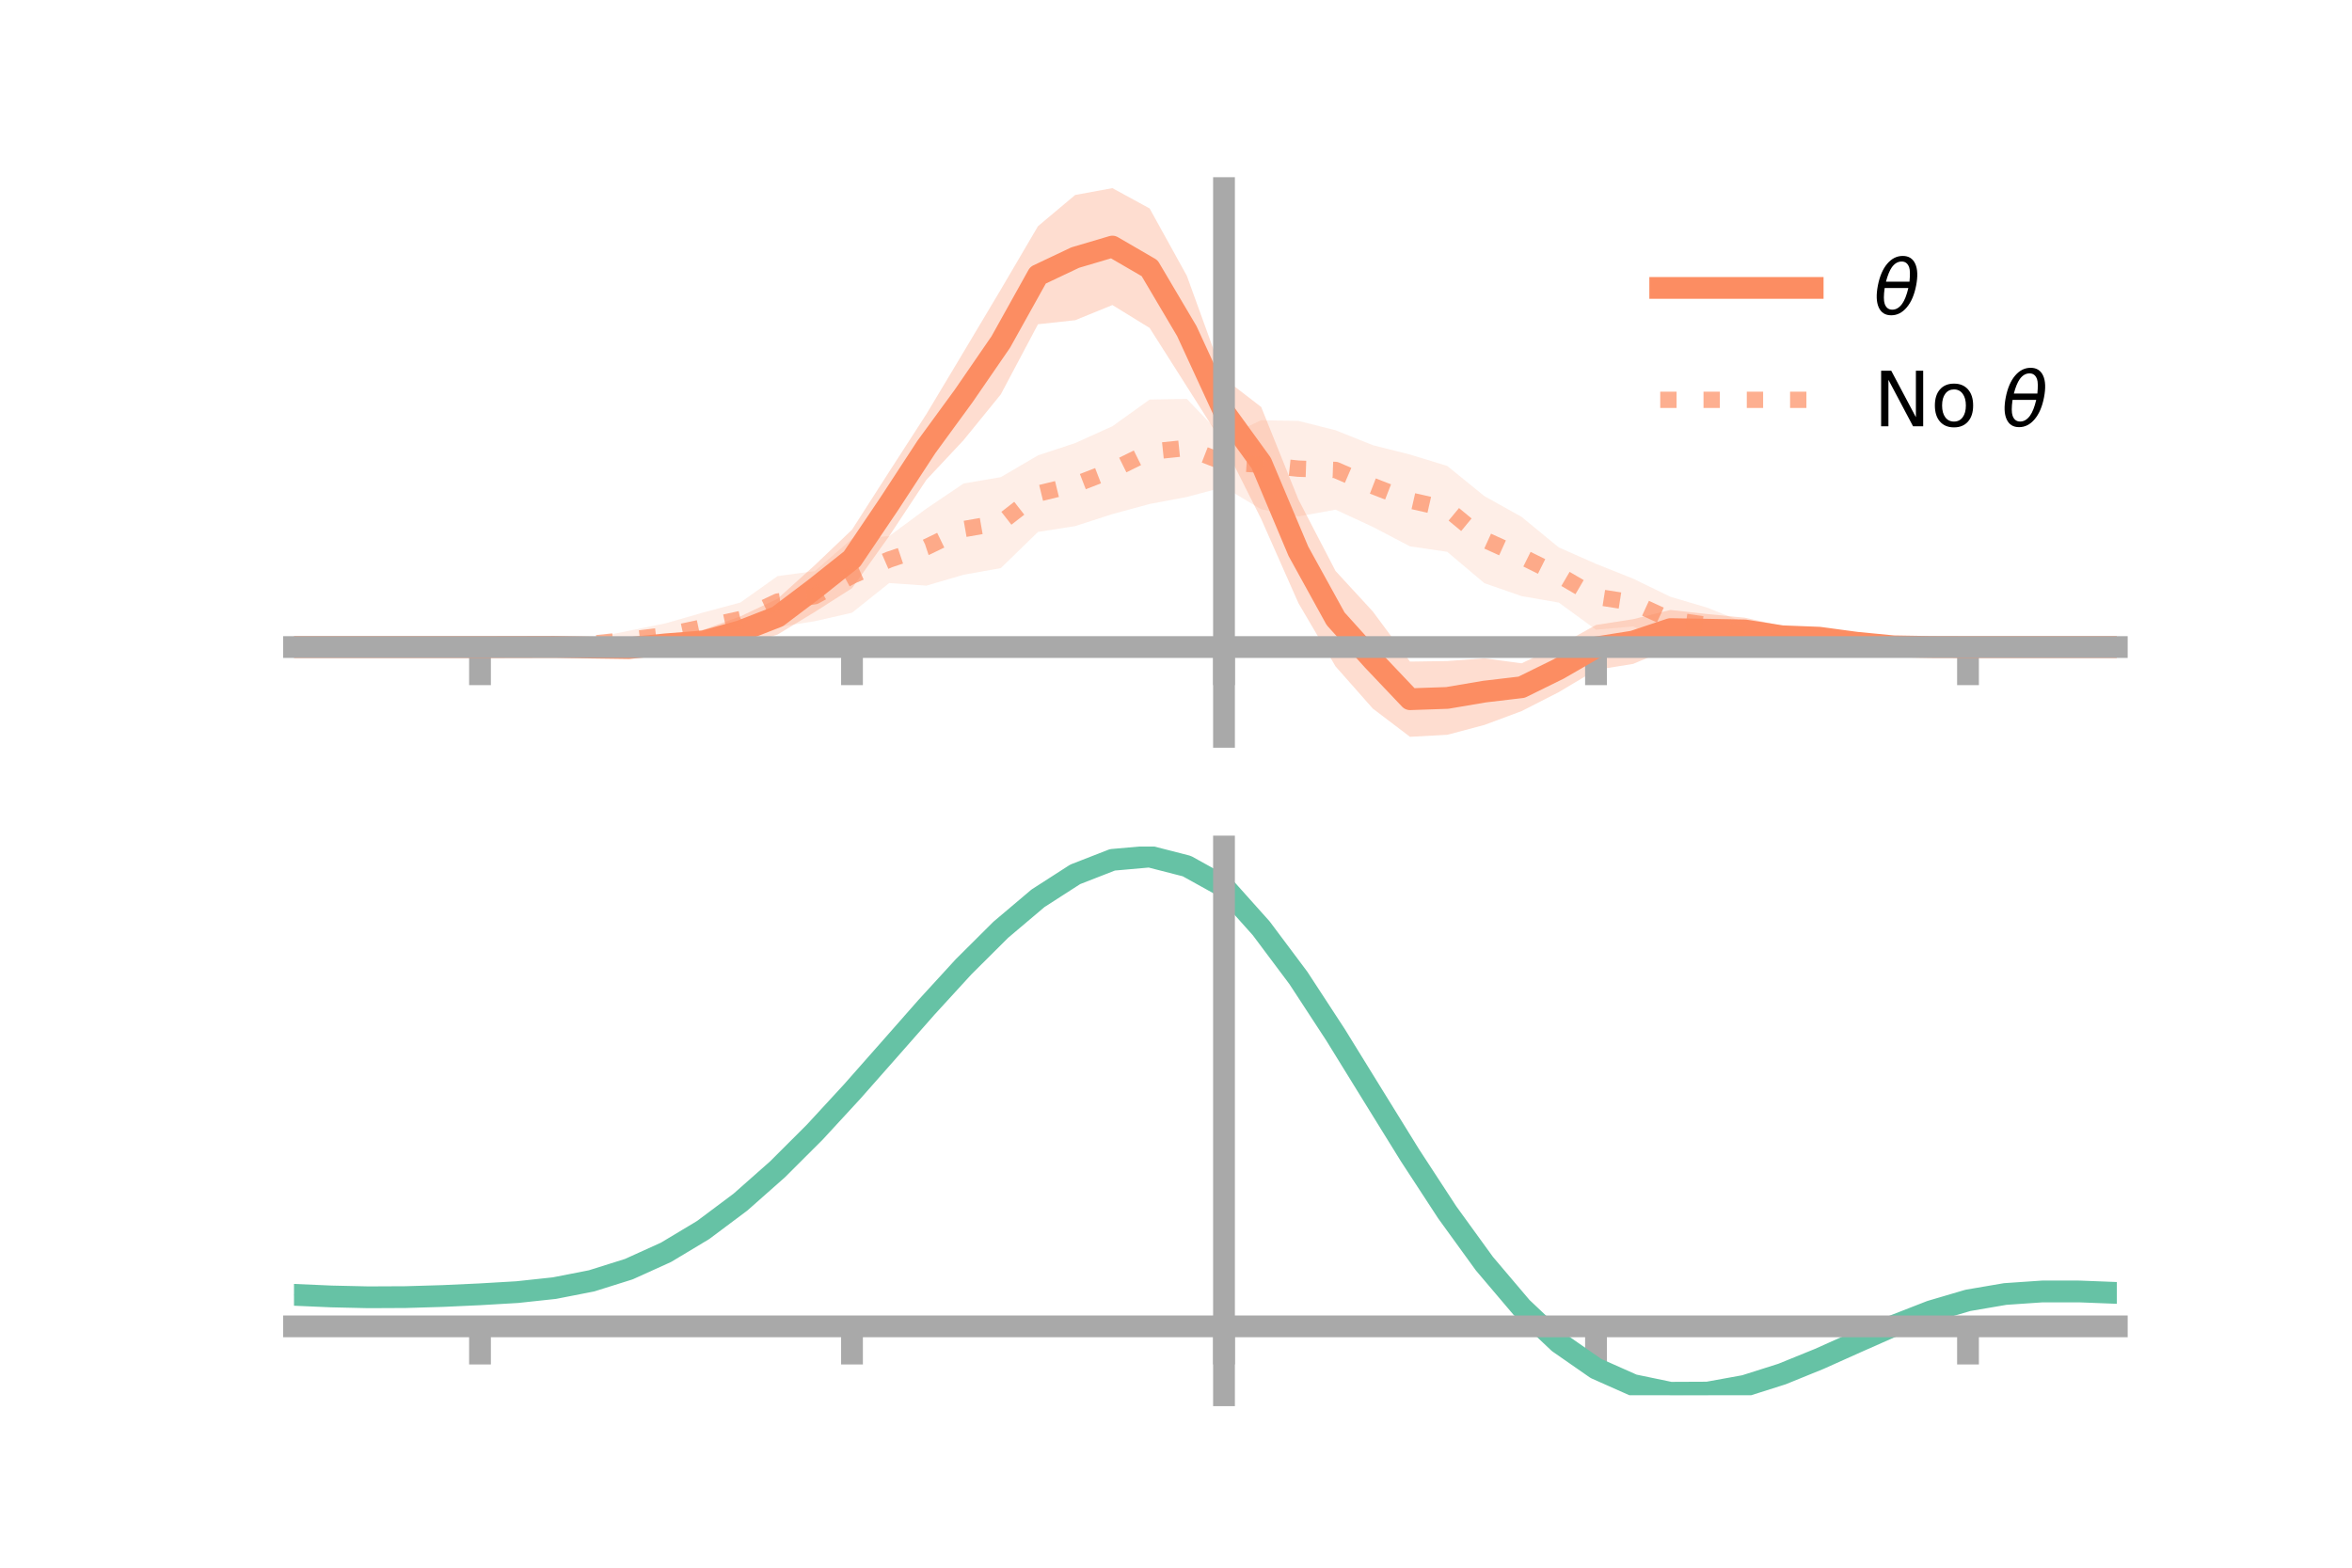 <?xml version="1.0" encoding="utf-8" standalone="no"?>
<!DOCTYPE svg PUBLIC "-//W3C//DTD SVG 1.1//EN"
  "http://www.w3.org/Graphics/SVG/1.1/DTD/svg11.dtd">
<!-- Created with matplotlib (https://matplotlib.org/) -->
<svg height="144pt" version="1.1" viewBox="0 0 216 144" width="216pt" xmlns="http://www.w3.org/2000/svg" xmlns:xlink="http://www.w3.org/1999/xlink">
 <defs>
  <style type="text/css">*{stroke-linecap:butt;stroke-linejoin:round;}</style>
 </defs>
 <g id="figure_1">
  <g id="patch_1">
   <path d="M 0 144 
L 216 144 
L 216 0 
L 0 0 
z
" style="fill:none;"/>
  </g>
  <g id="axes_1">
   <g id="patch_2">
    <path d="M 27 67.68 
L 194.4 67.68 
L 194.4 17.28 
L 27 17.28 
z
" style="fill:none;"/>
   </g>
   <g id="PolyCollection_1">
    <path clip-path="url(#p193797711a)" d="M 27 59.435 
L 27 59.435 
L 30.416 59.435 
L 33.833 59.435 
L 37.249 59.435 
L 40.665 59.435 
L 44.082 59.435 
L 47.498 59.335 
L 50.914 59.235 
L 54.331 59.025 
L 57.747 58.915 
L 61.163 58.308 
L 64.58 57.858 
L 67.996 56.618 
L 71.412 54.996 
L 74.829 51.912 
L 78.245 48.656 
L 81.661 43.326 
L 85.078 38.034 
L 88.494 32.33 
L 91.91 26.598 
L 95.327 20.775 
L 98.743 17.908 
L 102.159 17.28 
L 105.576 19.146 
L 108.992 25.324 
L 112.408 34.755 
L 115.824 37.385 
L 119.241 45.883 
L 122.657 52.454 
L 126.073 56.166 
L 129.49 60.771 
L 132.906 60.721 
L 136.322 60.468 
L 139.739 60.93 
L 143.155 59.309 
L 146.571 57.405 
L 149.988 56.874 
L 153.404 56.028 
L 156.82 56.407 
L 160.237 56.739 
L 163.653 57.494 
L 167.069 57.766 
L 170.486 58.518 
L 173.902 59.169 
L 177.318 59.312 
L 180.735 59.435 
L 184.151 59.435 
L 187.567 59.435 
L 190.984 59.435 
L 194.4 59.435 
L 194.4 59.435 
L 194.4 59.435 
L 190.984 59.435 
L 187.567 59.435 
L 184.151 59.435 
L 180.735 59.435 
L 177.318 59.538 
L 173.902 59.565 
L 170.486 59.557 
L 167.069 59.386 
L 163.653 59.394 
L 160.237 59.075 
L 156.82 59.278 
L 153.404 59.542 
L 149.988 60.98 
L 146.571 61.534 
L 143.155 63.575 
L 139.739 65.319 
L 136.322 66.59 
L 132.906 67.495 
L 129.49 67.68 
L 126.073 65.085 
L 122.657 61.217 
L 119.241 55.395 
L 115.824 47.674 
L 112.408 40.885 
L 108.992 35.5 
L 105.576 30.122 
L 102.159 28.019 
L 98.743 29.413 
L 95.327 29.783 
L 91.91 36.226 
L 88.494 40.426 
L 85.078 44.073 
L 81.661 49.241 
L 78.245 54.032 
L 74.829 56.21 
L 71.412 58.286 
L 67.996 59.337 
L 64.58 59.982 
L 61.163 60.057 
L 57.747 60.146 
L 54.331 59.942 
L 50.914 59.605 
L 47.498 59.522 
L 44.082 59.435 
L 40.665 59.435 
L 37.249 59.435 
L 33.833 59.435 
L 30.416 59.435 
L 27 59.435 
z
" style="fill:#fc8d62;fill-opacity:0.3;"/>
   </g>
   <g id="PolyCollection_2">
    <path clip-path="url(#p193797711a)" d="M 27 59.435 
L 27 59.435 
L 30.416 59.435 
L 33.833 59.435 
L 37.249 59.435 
L 40.665 59.435 
L 44.082 59.435 
L 47.498 59.261 
L 50.914 59.122 
L 54.331 58.618 
L 57.747 57.943 
L 61.163 57.246 
L 64.58 56.262 
L 67.996 55.343 
L 71.412 52.917 
L 74.829 52.46 
L 78.245 49.491 
L 81.661 49.244 
L 85.078 46.718 
L 88.494 44.411 
L 91.91 43.829 
L 95.327 41.827 
L 98.743 40.696 
L 102.159 39.154 
L 105.576 36.701 
L 108.992 36.64 
L 112.408 40.207 
L 115.824 38.596 
L 119.241 38.663 
L 122.657 39.52 
L 126.073 40.89 
L 129.49 41.752 
L 132.906 42.798 
L 136.322 45.571 
L 139.739 47.478 
L 143.155 50.284 
L 146.571 51.791 
L 149.988 53.157 
L 153.404 54.817 
L 156.82 55.826 
L 160.237 57.206 
L 163.653 57.845 
L 167.069 58.542 
L 170.486 58.799 
L 173.902 59.217 
L 177.318 59.356 
L 180.735 59.435 
L 184.151 59.435 
L 187.567 59.435 
L 190.984 59.435 
L 194.4 59.435 
L 194.4 59.435 
L 194.4 59.435 
L 190.984 59.435 
L 187.567 59.435 
L 184.151 59.435 
L 180.735 59.435 
L 177.318 59.543 
L 173.902 59.639 
L 170.486 59.759 
L 167.069 59.908 
L 163.653 59.756 
L 160.237 59.566 
L 156.82 58.991 
L 153.404 59.025 
L 149.988 57.541 
L 146.571 57.84 
L 143.155 55.35 
L 139.739 54.757 
L 136.322 53.568 
L 132.906 50.686 
L 129.49 50.186 
L 126.073 48.396 
L 122.657 46.816 
L 119.241 47.436 
L 115.824 46.783 
L 112.408 44.738 
L 108.992 45.65 
L 105.576 46.293 
L 102.159 47.221 
L 98.743 48.324 
L 95.327 48.861 
L 91.91 52.184 
L 88.494 52.793 
L 85.078 53.794 
L 81.661 53.557 
L 78.245 56.283 
L 74.829 57.062 
L 71.412 57.598 
L 67.996 58.396 
L 64.58 58.962 
L 61.163 59.44 
L 57.747 59.601 
L 54.331 59.65 
L 50.914 59.591 
L 47.498 59.536 
L 44.082 59.435 
L 40.665 59.435 
L 37.249 59.435 
L 33.833 59.435 
L 30.416 59.435 
L 27 59.435 
z
" style="fill:#fc8d62;fill-opacity:0.15;"/>
   </g>
   <g id="matplotlib.axis_1">
    <g id="xtick_1">
     <g id="line2d_1">
      <defs>
       <path d="M 0 0 
L 0 3.5 
" id="m658a566e3a" style="stroke:#a9a9a9;stroke-width:2;"/>
      </defs>
      <g>
       <use style="fill:#a9a9a9;stroke:#a9a9a9;stroke-width:2;" x="44.082" xlink:href="#m658a566e3a" y="59.435"/>
      </g>
     </g>
    </g>
    <g id="xtick_2">
     <g id="line2d_2">
      <g>
       <use style="fill:#a9a9a9;stroke:#a9a9a9;stroke-width:2;" x="78.245" xlink:href="#m658a566e3a" y="59.435"/>
      </g>
     </g>
    </g>
    <g id="xtick_3">
     <g id="line2d_3">
      <g>
       <use style="fill:#a9a9a9;stroke:#a9a9a9;stroke-width:2;" x="112.408" xlink:href="#m658a566e3a" y="59.435"/>
      </g>
     </g>
    </g>
    <g id="xtick_4">
     <g id="line2d_4">
      <g>
       <use style="fill:#a9a9a9;stroke:#a9a9a9;stroke-width:2;" x="146.571" xlink:href="#m658a566e3a" y="59.435"/>
      </g>
     </g>
    </g>
    <g id="xtick_5">
     <g id="line2d_5">
      <g>
       <use style="fill:#a9a9a9;stroke:#a9a9a9;stroke-width:2;" x="180.735" xlink:href="#m658a566e3a" y="59.435"/>
      </g>
     </g>
    </g>
   </g>
   <g id="matplotlib.axis_2"/>
   <g id="line2d_6">
    <path clip-path="url(#p193797711a)" d="M 27 59.435 
L 30.416 59.435 
L 33.833 59.435 
L 37.249 59.435 
L 40.665 59.435 
L 44.082 59.435 
L 47.498 59.429 
L 50.914 59.42 
L 54.331 59.483 
L 57.747 59.53 
L 61.163 59.183 
L 64.58 58.92 
L 67.996 57.977 
L 71.412 56.641 
L 74.829 54.061 
L 78.245 51.344 
L 81.661 46.283 
L 85.078 41.053 
L 88.494 36.378 
L 91.91 31.412 
L 95.327 25.279 
L 98.743 23.66 
L 102.159 22.649 
L 105.576 24.634 
L 108.992 30.412 
L 112.408 37.82 
L 115.824 42.53 
L 119.241 50.639 
L 122.657 56.835 
L 126.073 60.626 
L 129.49 64.226 
L 132.906 64.108 
L 136.322 63.529 
L 139.739 63.125 
L 143.155 61.442 
L 146.571 59.47 
L 149.988 58.927 
L 153.404 57.785 
L 156.82 57.842 
L 160.237 57.907 
L 163.653 58.444 
L 167.069 58.576 
L 170.486 59.037 
L 173.902 59.367 
L 177.318 59.425 
L 180.735 59.435 
L 184.151 59.435 
L 187.567 59.435 
L 190.984 59.435 
L 194.4 59.435 
" style="fill:none;stroke:#fc8d62;stroke-linecap:square;stroke-width:2;"/>
   </g>
   <g id="line2d_7">
    <path clip-path="url(#p193797711a)" d="M 27 59.435 
L 30.416 59.435 
L 33.833 59.435 
L 37.249 59.435 
L 40.665 59.435 
L 44.082 59.435 
L 47.498 59.399 
L 50.914 59.356 
L 54.331 59.134 
L 57.747 58.772 
L 61.163 58.343 
L 64.58 57.612 
L 67.996 56.869 
L 71.412 55.257 
L 74.829 54.761 
L 78.245 52.887 
L 81.661 51.4 
L 85.078 50.256 
L 88.494 48.602 
L 91.91 48.006 
L 95.327 45.344 
L 98.743 44.51 
L 102.159 43.188 
L 105.576 41.497 
L 108.992 41.145 
L 112.408 42.473 
L 115.824 42.689 
L 119.241 43.049 
L 122.657 43.168 
L 126.073 44.643 
L 129.49 45.969 
L 132.906 46.742 
L 136.322 49.569 
L 139.739 51.118 
L 143.155 52.817 
L 146.571 54.816 
L 149.988 55.349 
L 153.404 56.921 
L 156.82 57.408 
L 160.237 58.386 
L 163.653 58.801 
L 167.069 59.225 
L 170.486 59.279 
L 173.902 59.428 
L 177.318 59.45 
L 180.735 59.435 
L 184.151 59.435 
L 187.567 59.435 
L 190.984 59.435 
L 194.4 59.435 
" style="fill:none;stroke:#fc8d62;stroke-dasharray:1.5,2.475;stroke-dashoffset:0;stroke-opacity:0.7;stroke-width:1.5;"/>
   </g>
   <g id="patch_3">
    <path d="M 112.408 67.68 
L 112.408 17.28 
" style="fill:none;stroke:#a9a9a9;stroke-linecap:square;stroke-linejoin:miter;stroke-width:2;"/>
   </g>
   <g id="patch_4">
    <path d="M 194.4 67.68 
L 194.4 17.28 
" style="fill:none;"/>
   </g>
   <g id="patch_5">
    <path d="M 27 59.435 
L 194.4 59.435 
" style="fill:none;stroke:#a9a9a9;stroke-linecap:square;stroke-linejoin:miter;stroke-width:2;"/>
   </g>
   <g id="patch_6">
    <path d="M 27 17.28 
L 194.4 17.28 
" style="fill:none;"/>
   </g>
   <g id="legend_1">
    <g id="line2d_8">
     <path d="M 152.47 26.449 
L 166.47 26.449 
" style="fill:none;stroke:#fc8d62;stroke-linecap:square;stroke-width:2;"/>
    </g>
    <g id="line2d_9"/>
    <g id="text_1">
     <!-- $\theta$ -->
     <g transform="translate(172.07 28.899)scale(0.07 -0.07)">
      <defs>
       <path d="M 45.516 34.672 
L 14.453 34.672 
Q 12.359 20.062 14.5 13.875 
Q 17.188 6.25 24.469 6.25 
Q 31.781 6.25 37.359 13.922 
Q 42.234 20.656 45.516 34.672 
z
M 47.016 42.969 
Q 48.344 56.844 46.625 61.719 
Q 43.953 69.438 36.766 69.438 
Q 29.297 69.438 23.828 61.812 
Q 19.531 55.672 16.156 42.969 
z
M 38.188 76.766 
Q 49.906 76.766 54.594 66.406 
Q 59.281 56.109 55.719 37.844 
Q 52.203 19.625 43.453 9.281 
Q 34.766 -1.125 23.047 -1.125 
Q 11.281 -1.125 6.641 9.281 
Q 2 19.625 5.516 37.844 
Q 9.078 56.109 17.719 66.406 
Q 26.422 76.766 38.188 76.766 
z
" id="DejaVuSans-Oblique-952"/>
      </defs>
      <use transform="translate(0 0.234)" xlink:href="#DejaVuSans-Oblique-952"/>
     </g>
    </g>
    <g id="line2d_10">
     <path d="M 152.47 36.724 
L 166.47 36.724 
" style="fill:none;stroke:#fc8d62;stroke-dasharray:1.5,2.475;stroke-dashoffset:0;stroke-opacity:0.7;stroke-width:1.5;"/>
    </g>
    <g id="line2d_11"/>
    <g id="text_2">
     <!-- No $\theta$ -->
     <g transform="translate(172.07 39.174)scale(0.07 -0.07)">
      <defs>
       <path d="M 9.812 72.906 
L 23.094 72.906 
L 55.422 11.922 
L 55.422 72.906 
L 64.984 72.906 
L 64.984 0 
L 51.703 0 
L 19.391 60.984 
L 19.391 0 
L 9.812 0 
z
" id="DejaVuSans-78"/>
       <path d="M 30.609 48.391 
Q 23.391 48.391 19.188 42.75 
Q 14.984 37.109 14.984 27.297 
Q 14.984 17.484 19.156 11.844 
Q 23.344 6.203 30.609 6.203 
Q 37.797 6.203 41.984 11.859 
Q 46.188 17.531 46.188 27.297 
Q 46.188 37.016 41.984 42.703 
Q 37.797 48.391 30.609 48.391 
z
M 30.609 56 
Q 42.328 56 49.016 48.375 
Q 55.719 40.766 55.719 27.297 
Q 55.719 13.875 49.016 6.219 
Q 42.328 -1.422 30.609 -1.422 
Q 18.844 -1.422 12.172 6.219 
Q 5.516 13.875 5.516 27.297 
Q 5.516 40.766 12.172 48.375 
Q 18.844 56 30.609 56 
z
" id="DejaVuSans-111"/>
       <path id="DejaVuSans-32"/>
      </defs>
      <use transform="translate(0 0.234)" xlink:href="#DejaVuSans-78"/>
      <use transform="translate(74.805 0.234)" xlink:href="#DejaVuSans-111"/>
      <use transform="translate(135.986 0.234)" xlink:href="#DejaVuSans-32"/>
      <use transform="translate(167.773 0.234)" xlink:href="#DejaVuSans-Oblique-952"/>
     </g>
    </g>
   </g>
  </g>
  <g id="axes_2">
   <g id="patch_7">
    <path d="M 27 128.16 
L 194.4 128.16 
L 194.4 77.76 
L 27 77.76 
z
" style="fill:none;"/>
   </g>
   <g id="PolyCollection_3">
    <path clip-path="url(#p4748bbca03)" d="M 27 118.987 
L 27 118.886 
L 30.416 119.042 
L 33.833 119.121 
L 37.249 119.099 
L 40.665 118.986 
L 44.082 118.816 
L 47.498 118.604 
L 50.914 118.226 
L 54.331 117.544 
L 57.747 116.452 
L 61.163 114.877 
L 64.58 112.784 
L 67.996 110.175 
L 71.412 107.088 
L 74.829 103.599 
L 78.245 99.811 
L 81.661 95.858 
L 85.078 91.891 
L 88.494 88.082 
L 91.91 84.611 
L 95.327 81.663 
L 98.743 79.423 
L 102.159 78.067 
L 105.576 77.76 
L 108.992 78.652 
L 112.408 80.582 
L 115.824 84.456 
L 119.241 89.092 
L 122.657 94.404 
L 126.073 100.032 
L 129.49 105.648 
L 132.906 110.969 
L 136.322 115.763 
L 139.739 119.852 
L 143.155 123.116 
L 146.571 125.498 
L 149.988 127.008 
L 153.404 127.704 
L 156.82 127.682 
L 160.237 127.064 
L 163.653 125.994 
L 167.069 124.628 
L 170.486 123.125 
L 173.902 121.645 
L 177.318 120.34 
L 180.735 119.352 
L 184.151 118.778 
L 187.567 118.55 
L 190.984 118.558 
L 194.4 118.7 
L 194.4 118.821 
L 194.4 118.821 
L 190.984 118.697 
L 187.567 118.703 
L 184.151 118.945 
L 180.735 119.538 
L 177.318 120.56 
L 173.902 121.918 
L 170.486 123.459 
L 167.069 125.02 
L 163.653 126.432 
L 160.237 127.529 
L 156.82 128.152 
L 153.404 128.16 
L 149.988 127.438 
L 146.571 125.909 
L 143.155 123.541 
L 139.739 120.346 
L 136.322 116.378 
L 132.906 111.742 
L 129.49 106.599 
L 126.073 101.167 
L 122.657 95.719 
L 119.241 90.572 
L 115.824 86.078 
L 112.408 82.314 
L 108.992 80.458 
L 105.576 79.598 
L 102.159 79.896 
L 98.743 81.204 
L 95.327 83.361 
L 91.91 86.194 
L 88.494 89.525 
L 85.078 93.176 
L 81.661 96.974 
L 78.245 100.756 
L 74.829 104.379 
L 71.412 107.716 
L 67.996 110.671 
L 64.58 113.174 
L 61.163 115.187 
L 57.747 116.706 
L 54.331 117.761 
L 50.914 118.416 
L 47.498 118.771 
L 44.082 118.959 
L 40.665 119.104 
L 37.249 119.194 
L 33.833 119.203 
L 30.416 119.127 
L 27 118.987 
z
" style="fill:#66c2a5;fill-opacity:0.3;"/>
   </g>
   <g id="matplotlib.axis_3">
    <g id="xtick_6">
     <g id="line2d_12">
      <g>
       <use style="fill:#a9a9a9;stroke:#a9a9a9;stroke-width:2;" x="44.082" xlink:href="#m658a566e3a" y="121.831"/>
      </g>
     </g>
    </g>
    <g id="xtick_7">
     <g id="line2d_13">
      <g>
       <use style="fill:#a9a9a9;stroke:#a9a9a9;stroke-width:2;" x="78.245" xlink:href="#m658a566e3a" y="121.831"/>
      </g>
     </g>
    </g>
    <g id="xtick_8">
     <g id="line2d_14">
      <g>
       <use style="fill:#a9a9a9;stroke:#a9a9a9;stroke-width:2;" x="112.408" xlink:href="#m658a566e3a" y="121.831"/>
      </g>
     </g>
    </g>
    <g id="xtick_9">
     <g id="line2d_15">
      <g>
       <use style="fill:#a9a9a9;stroke:#a9a9a9;stroke-width:2;" x="146.571" xlink:href="#m658a566e3a" y="121.831"/>
      </g>
     </g>
    </g>
    <g id="xtick_10">
     <g id="line2d_16">
      <g>
       <use style="fill:#a9a9a9;stroke:#a9a9a9;stroke-width:2;" x="180.735" xlink:href="#m658a566e3a" y="121.831"/>
      </g>
     </g>
    </g>
   </g>
   <g id="matplotlib.axis_4"/>
   <g id="line2d_17">
    <path clip-path="url(#p4748bbca03)" d="M 27 118.936 
L 30.416 119.085 
L 33.833 119.162 
L 37.249 119.146 
L 40.665 119.045 
L 44.082 118.888 
L 47.498 118.688 
L 50.914 118.321 
L 54.331 117.652 
L 57.747 116.579 
L 61.163 115.032 
L 64.58 112.979 
L 67.996 110.423 
L 71.412 107.402 
L 74.829 103.989 
L 78.245 100.284 
L 81.661 96.416 
L 85.078 92.533 
L 88.494 88.803 
L 91.91 85.402 
L 95.327 82.512 
L 98.743 80.314 
L 102.159 78.981 
L 105.576 78.679 
L 108.992 79.555 
L 112.408 81.448 
L 115.824 85.267 
L 119.241 89.832 
L 122.657 95.062 
L 126.073 100.599 
L 129.49 106.123 
L 132.906 111.356 
L 136.322 116.071 
L 139.739 120.099 
L 143.155 123.328 
L 146.571 125.703 
L 149.988 127.223 
L 153.404 127.932 
L 156.82 127.917 
L 160.237 127.297 
L 163.653 126.213 
L 167.069 124.824 
L 170.486 123.292 
L 173.902 121.782 
L 177.318 120.45 
L 180.735 119.445 
L 184.151 118.861 
L 187.567 118.627 
L 190.984 118.628 
L 194.4 118.761 
" style="fill:none;stroke:#66c2a5;stroke-linecap:square;stroke-width:2;"/>
   </g>
   <g id="patch_8">
    <path d="M 112.408 128.16 
L 112.408 77.76 
" style="fill:none;stroke:#a9a9a9;stroke-linecap:square;stroke-linejoin:miter;stroke-width:2;"/>
   </g>
   <g id="patch_9">
    <path d="M 194.4 128.16 
L 194.4 77.76 
" style="fill:none;"/>
   </g>
   <g id="patch_10">
    <path d="M 27 121.831 
L 194.4 121.831 
" style="fill:none;stroke:#a9a9a9;stroke-linecap:square;stroke-linejoin:miter;stroke-width:2;"/>
   </g>
   <g id="patch_11">
    <path d="M 27 77.76 
L 194.4 77.76 
" style="fill:none;"/>
   </g>
  </g>
 </g>
 <defs>
  <clipPath id="p193797711a">
   <rect height="50.4" width="167.4" x="27" y="17.28"/>
  </clipPath>
  <clipPath id="p4748bbca03">
   <rect height="50.4" width="167.4" x="27" y="77.76"/>
  </clipPath>
 </defs>
</svg>
